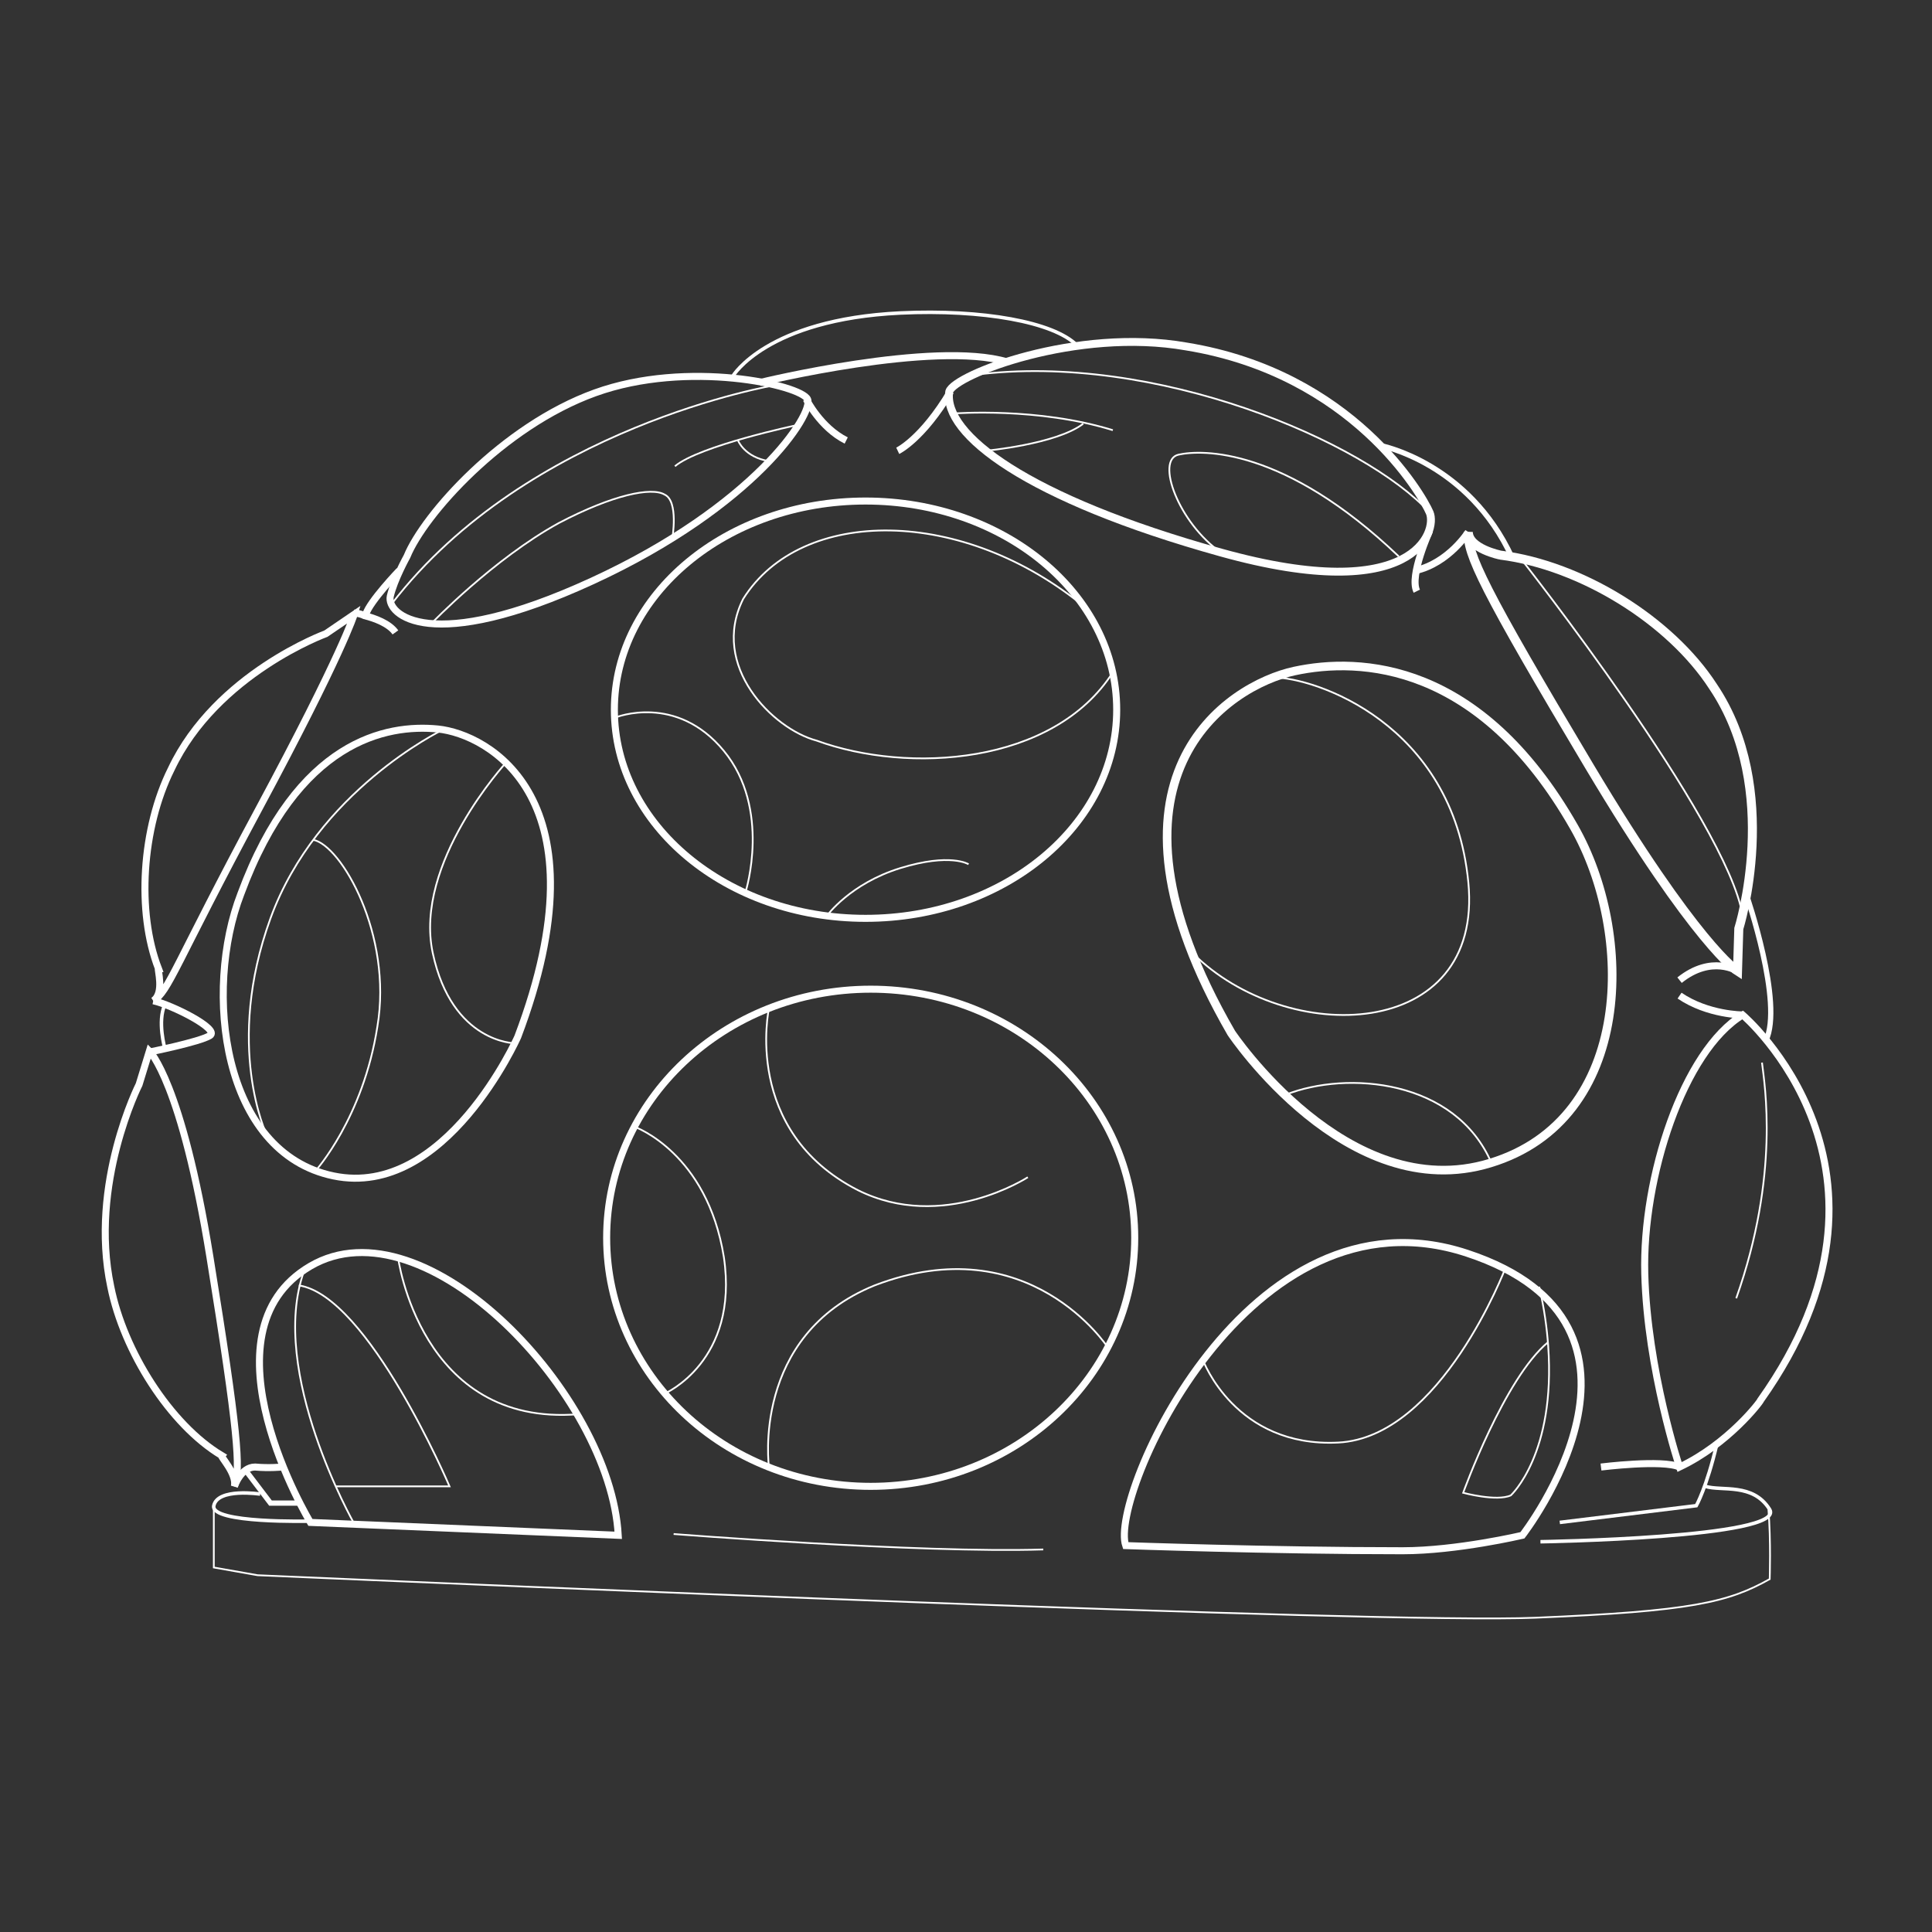 <?xml version="1.0" encoding="utf-8"?>
<!-- Generator: Adobe Illustrator 19.2.1, SVG Export Plug-In . SVG Version: 6.00 Build 0)  -->
<svg version="1.1" id="Layer_1" xmlns="http://www.w3.org/2000/svg" xmlns:xlink="http://www.w3.org/1999/xlink" x="0px" y="0px"
	 viewBox="0 0 150 150" style="enable-background:new 0 0 150 150;" xml:space="preserve">
<rect x="0" y="0" width="150" height="150" fill="#333333" stroke="none"/>
<style type="text/css">
	.st0{fill:none;stroke:#FFFFFF;stroke-width:0.545;stroke-miterlimit:10;}
	.st1{fill:none;stroke:#FFFFFF;stroke-width:0.7;stroke-miterlimit:10;}
	.st2{fill:none;stroke:#FFFFFF;stroke-width:0.611;stroke-miterlimit:10;}
	.st3{fill:none;stroke:#FFFFFF;stroke-width:0.668;stroke-miterlimit:10;}
	.st4{fill:none;stroke:#FFFFFF;stroke-width:0.273;stroke-miterlimit:10;}
	.st5{fill:none;stroke:#FFFFFF;stroke-width:0.409;stroke-miterlimit:10;}
	.st6{fill:none;stroke:#FFFFFF;stroke-width:0.136;stroke-miterlimit:10;}
</style>
<g id="MiamiBeach">
</g>
<g id="Downtown">
</g>
<g id="Wynwood">
</g>
<g id="DesignD">
	<g>
		<path class="st0" d="M18.2,115.4c0.5-1.3,0.3-4.2-1.9-17.8s-4.7-16-4.7-16l-0.8,2.6c0,0-3.9,7.7-2.2,15.7c1,5,4.6,10.7,8.6,13.1
			C17.1,113.1,18.4,114.4,18.2,115.4z"/>
		<path class="st0" d="M11.9,77.7c1.2-0.7,1.7-2.8,8.2-14.9s7.4-15.1,7.4-15.1l-2.2,1.5c0,0-8.5,3.1-12,10.5
			c-2.3,4.6-2.7,11.1-1,15.5C12.2,75.2,12.8,77.1,11.9,77.7z"/>
		<path class="st1" d="M114,41.3c-0.1,1.7,1.1,4.3,9.4,18.2s11.5,15.9,11.5,15.9l0.1-3.3c0,0,3.4-10.8-2-18.8
			c-3.3-5.1-10.2-9.4-16.5-10.2C116.5,43.1,114,42.6,114,41.3z"/>
		<path class="st0" d="M11.5,81.7c0,0,4-0.8,4.8-1.3s-3-2.4-4.4-2.7"/>
		<path class="st0" d="M27.5,47.6c0,0,0.4,0,0.8,0.2c0.8,0.2,1.9,0.6,2.4,1.3"/>
		<path class="st0" d="M31.6,43.2c0,0-1,1.8-1.3,3.1c-0.3,1.4,3.1,4.6,15.7-1.2s17.2-13,16.7-14.1s-9.3-3.1-16.5-0.5
			S32.9,40,31.6,43.2z"/>
		<path class="st2" d="M111,39.8c0.6,1.4-1.1,7.3-16.2,3.1s-21.6-9.2-21.1-12.5c0.4-1.3,9.9-5,18.4-3.5C105,29,110.4,38.4,111,39.8z
			"/>
		<path class="st0" d="M31,44.3c0,0-2.3,2.4-2.6,3.4"/>
		<path class="st0" d="M18.7,69.4C23.1,57.5,30,56.2,34,56.6c3.9,0.4,13.2,5.4,6.2,23.9c0,0-5.6,12.6-14.3,10.8S15.8,76.9,18.7,69.4
			z"/>
		<path class="st3" d="M122.2,64.2c-7.3-12.8-16.6-13.2-21.7-12.1c-5.1,1.1-16.4,8.2-4.9,28.1c0,0,9,13.5,20.1,10.1
			C126.9,86.9,126.9,72.4,122.2,64.2z"/>
		<ellipse class="st0" cx="67.6" cy="96.1" rx="20.5" ry="19.3"/>
		<ellipse class="st0" cx="67.2" cy="55.1" rx="19.5" ry="16.2"/>
		<path class="st0" d="M18.2,115.4c0,0,0.5-1.5,1.6-1.5c1.1,0.1,2.1,0,2.1,0"/>
		<path class="st0" d="M24.1,118.2c0,0-8.9-14.7,0-19.9s23.3,10,23.9,20.9L24.1,118.2z"/>
		<path class="st0" d="M87.4,120c0,0,11.2,0.4,21.5,0.4c4.2,0,9.3-1.2,9.3-1.2s12.7-16.3-4.3-21.9S86.1,116.2,87.4,120z"/>
		<path class="st4" d="M56.9,29.2c0,0,2.6-4.4,13-4.9c6.4-0.3,11.9,0.7,13.7,2.5"/>
		<path class="st0" d="M59,29.7c0,0,13.5-3.3,19.2-1.6"/>
		<polyline class="st5" points="19.1,114.2 21,116.7 23.3,116.7 		"/>
		<path class="st4" d="M20.2,116c0,0-3.3-0.5-3.6,0.9c-0.3,1.4,7.5,1.2,7.5,1.2"/>
		<path class="st6" d="M24.3,65.2c2.2,0.4,6.2,7.4,5,14.5c-1.1,7.1-4.8,11.2-4.8,11.2"/>
		<path class="st6" d="M34.3,56.7c0,0-9.7,4.7-13.3,14.6s-0.3,16.8-0.3,16.8"/>
		<path class="st6" d="M39.3,59.2c0,0-7.2,7.8-5.7,14.8s6.4,7,6.4,7"/>
		<path class="st6" d="M47.8,55.7c0,0,4.7-1.9,8.4,2.6s1.7,10.9,1.7,10.9"/>
		<path class="st6" d="M33.5,48.4c0,0,4.8-5,9.9-7.8c4.2-2.2,7.2-2.8,8.2-2.2c1.1,0.5,0.6,3.4,0.6,3.4"/>
		<path class="st6" d="M61.9,33c0,0-7.6,1.6-9.5,3.2"/>
		<path class="st6" d="M57.3,34.2c0,0,0.5,1.3,2.4,1.6"/>
		<path class="st6" d="M86.4,52.2c-4.6,7.2-15.9,7.9-23,5.3c-3.4-0.9-8.3-5.8-5.7-11c4.5-7.2,17.1-7.2,26.6,0.7"/>
		<path class="st6" d="M64.2,71.1c0,0,1.8-2.5,5.7-3.7c3.9-1.2,5.3-0.3,5.3-0.3"/>
		<path class="st6" d="M74.1,32.1c0,0,6.5-0.5,12.3,1.3"/>
		<path class="st6" d="M76.5,35c0,0,5.5-0.5,7.6-2.1"/>
		<path class="st6" d="M94.8,42.9c-3.3-2.3-5.1-7.2-3.3-7.6s8.2-0.6,17.1,7.9"/>
		<path class="st6" d="M98.9,52.6c3.1,0,13.9,3.5,15.1,15.9S99.9,81.3,92.6,74"/>
		<path class="st6" d="M118.1,43.4c0,0,16,20.3,17.2,27.7"/>
		<path class="st6" d="M119.5,99.9c0.4,1.7,0.6,3.2,0.7,4.6c0.6,8.4-2.9,11.6-2.9,11.6c-1.1,0.5-3.7-0.2-3.7-0.2s3.2-8.9,6.6-11.7"
			/>
		<path class="st6" d="M116.9,98.4c0,0-5,13.2-13,13.6s-10.5-6.4-10.5-6.4"/>
		<path class="st6" d="M99.8,85c4.8-1.9,13.2-1.2,16,5.3"/>
		<path class="st6" d="M27.5,118.3c0,0-6.7-11.8-3.9-19.6"/>
		<path class="st6" d="M23.2,99.8c5.4,0.8,11.7,15.6,11.7,15.6h-8.8"/>
		<path class="st6" d="M30.9,97.6c0,0,1.7,13.2,14,12.2"/>
		<path class="st6" d="M52.3,119.1c0,0,19,1.5,28.7,1.2"/>
		<path class="st6" d="M51.6,108.2c0,0,5.8-2.5,4.6-10.6c-1.3-8.1-6.9-10.1-6.9-10.1"/>
		<path class="st6" d="M59.7,78.3c0,0-2.1,9.5,6.9,14.1c6.6,3.3,13.2-1,13.2-1"/>
		<path class="st6" d="M59.7,113.9c0,0-1.4-10.2,8.2-14.1c12-4.6,18.1,4.8,18.1,4.8"/>
		<path class="st5" d="M107.2,34.6c0,0,6.8,1.3,10.2,8.7"/>
		<path class="st5" d="M135.6,69.5c0,0,2.9,8.4,1.5,11.3"/>
		<path class="st0" d="M135.3,78.8c0,0-2.7,0-4.9-1.5"/>
		<path class="st0" d="M134.9,75.4c0,0-2-1.3-4.5,0.7"/>
		<path class="st0" d="M62.6,31c0,0,1.1,2.2,3.1,3.2"/>
		<path class="st0" d="M73.8,30.4c-2.2,3.7-4.1,4.6-4.1,4.6"/>
		<path class="st0" d="M111,41.2c0,0-1.6,3.5-1,4.7"/>
		<path class="st0" d="M114,41.3c0,0-1.5,2.4-4.1,3"/>
		<path class="st4" d="M12.8,81.4c0,0-0.6-2.1,0-3.4"/>
		<path class="st0" d="M130.4,113.9c0,0-2.5-7.5-2.7-15s3-17.3,7.6-20.1c0,0,14.1,12,1.4,29.9C136.7,108.8,134.2,112.1,130.4,113.9z
			"/>
		<path class="st4" d="M133.3,112.1c-0.8,3.4-1.6,4.8-1.6,4.8l-10.6,1.3"/>
		<path class="st0" d="M124.3,113.9c0,0,4.8-0.6,6.1,0"/>
		<path class="st6" d="M16.6,116.9v4.8c0,0,0,0,3.4,0.6c16.3,0.7,87.1,3.8,99.2,3.3s15-1.2,18.2-3c0,0,0.1-3-0.1-5.4"/>
		<path class="st4" d="M132.4,115.4c1.3,0.4,3.7-0.3,5,1.8c1.3,2.2-17.8,2.5-17.8,2.5"/>
		<path class="st6" d="M134.8,100.8c3.4-9.6,2.2-16.6,2-18.3"/>
		<path class="st6" d="M30.4,46.9c10.6-13.8,29.8-17,29.8-17"/>
		<path class="st6" d="M111,39.8c-5-5.5-21.3-12.5-35.3-10.7"/>
	</g>
</g>
</svg>
